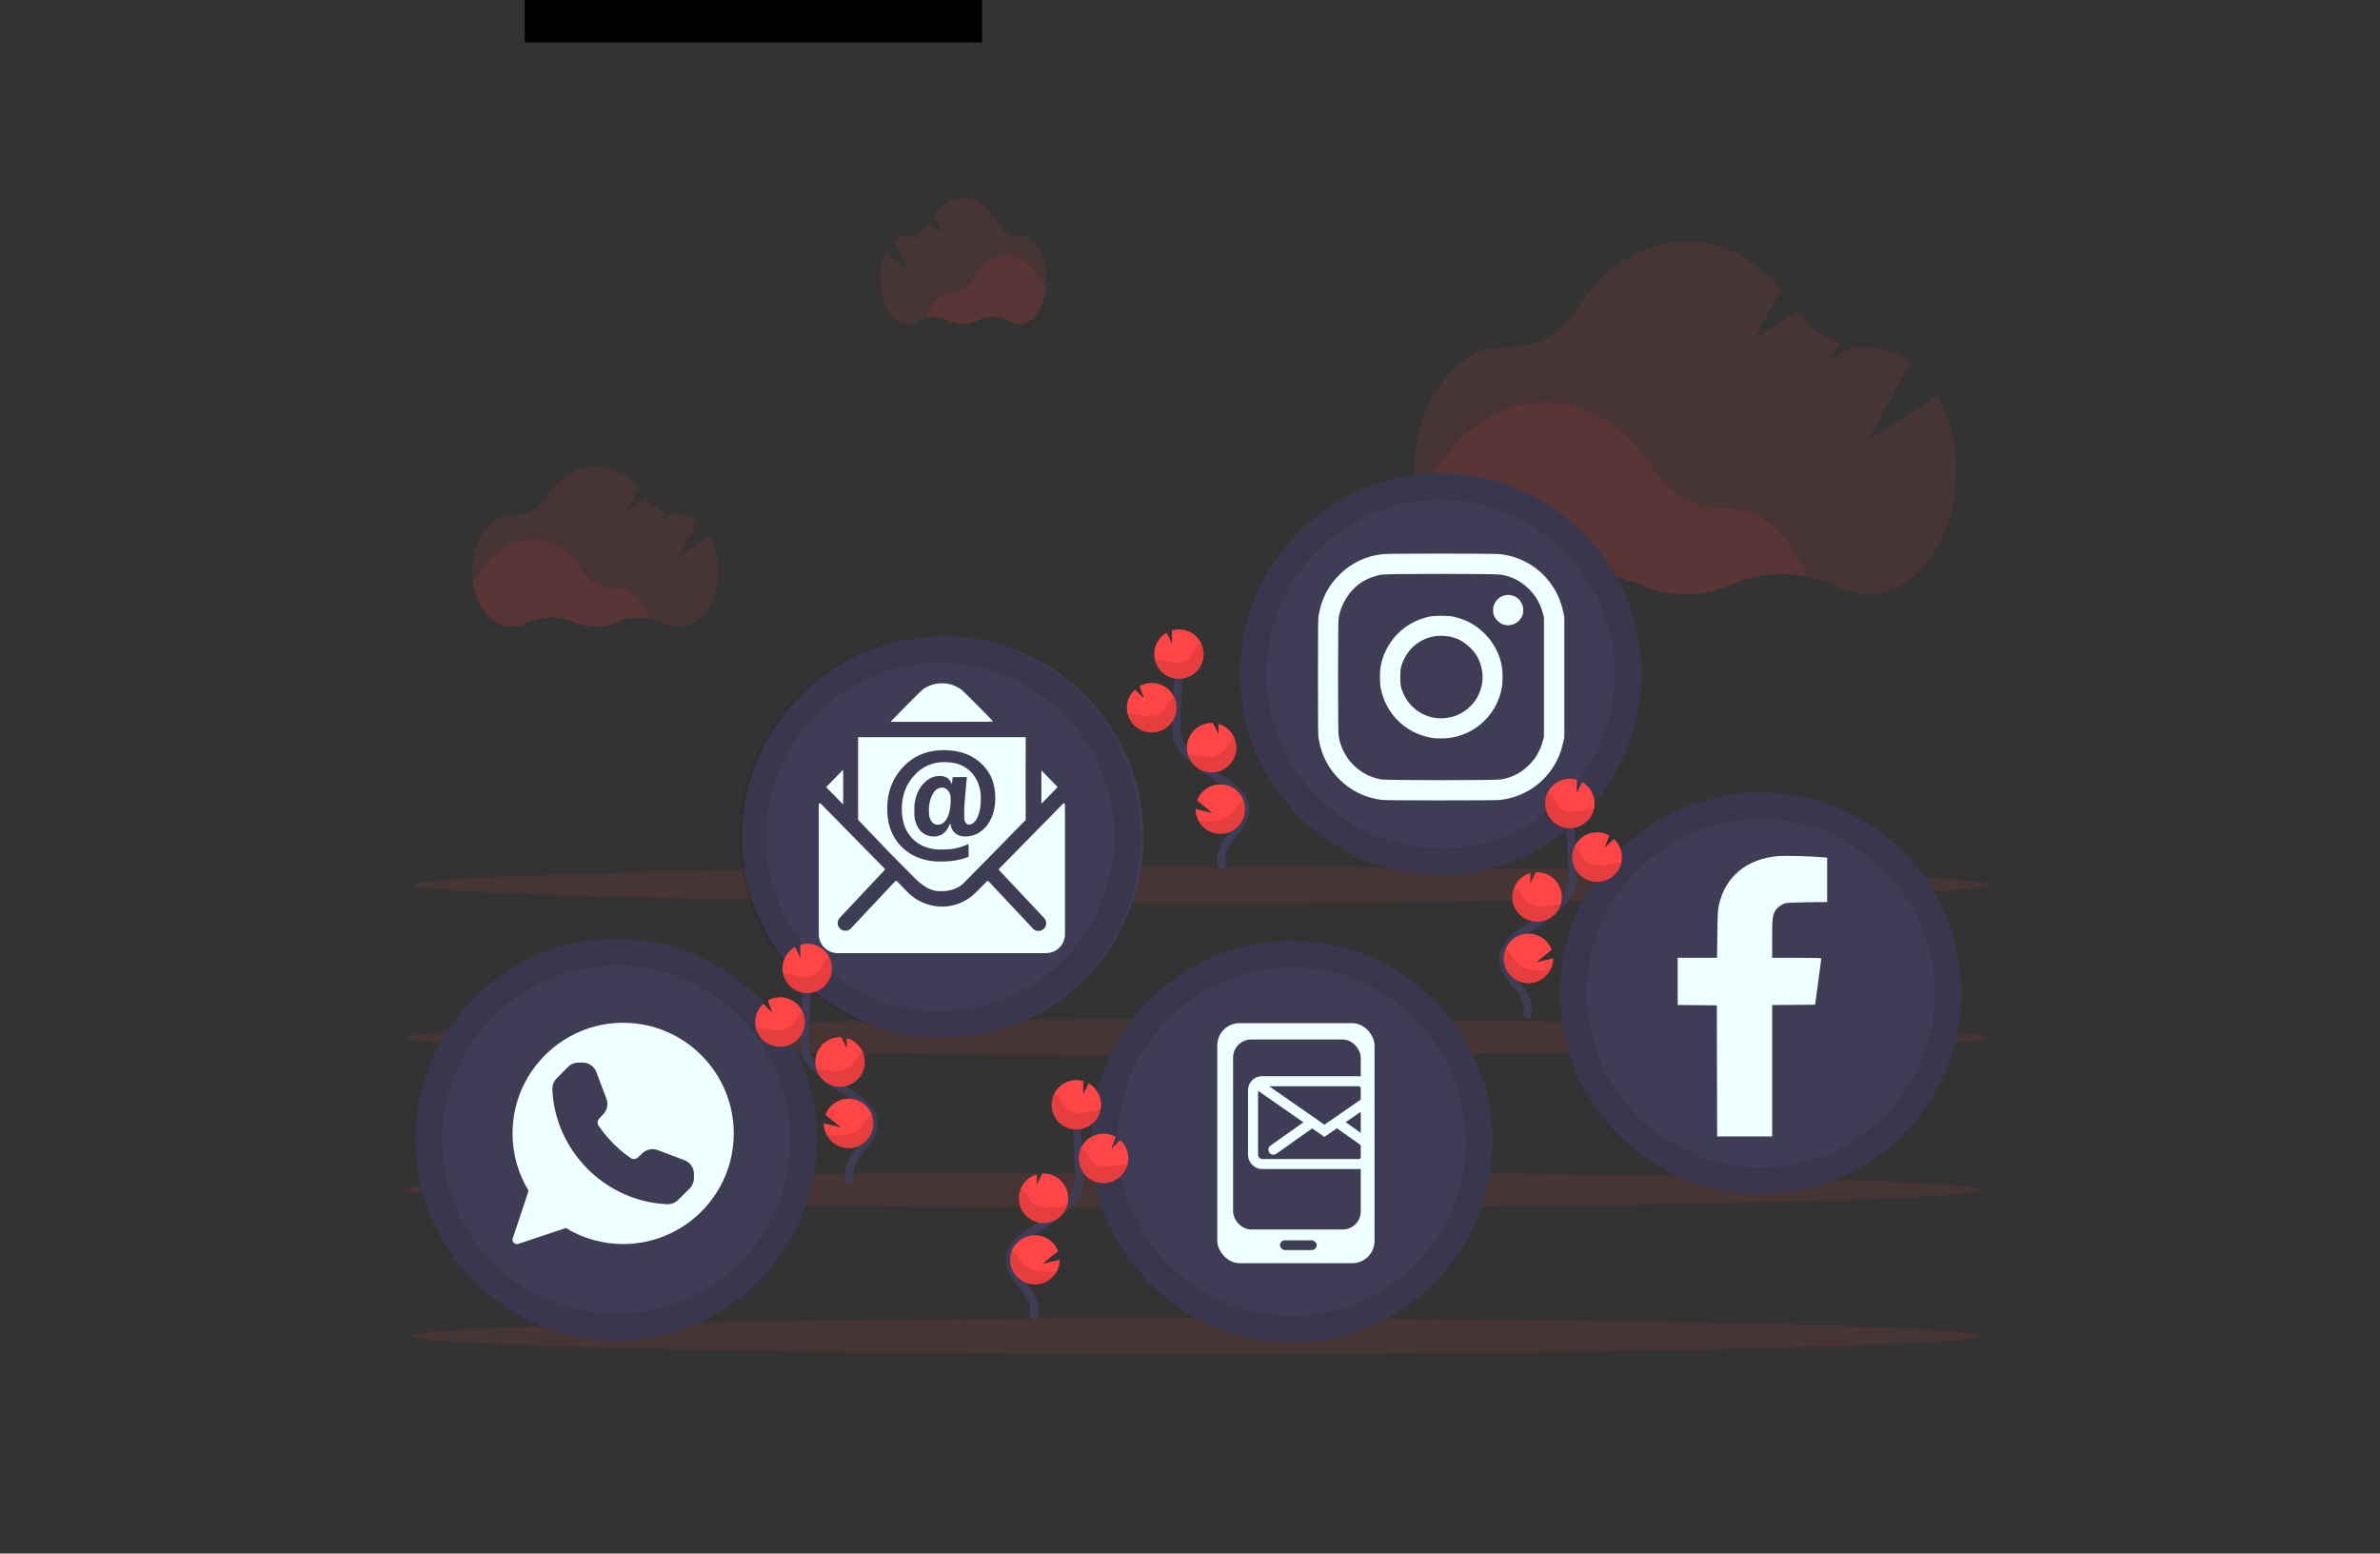 <?xml version="1.0" encoding="UTF-8" standalone="no"?>
<svg
   xmlns:dc="http://purl.org/dc/elements/1.1/"
   xmlns:cc="http://creativecommons.org/ns#"
   xmlns:rdf="http://www.w3.org/1999/02/22-rdf-syntax-ns#"
   xmlns:svg="http://www.w3.org/2000/svg"
   xmlns="http://www.w3.org/2000/svg"
   xmlns:xlink="http://www.w3.org/1999/xlink"
   xmlns:sodipodi="http://sodipodi.sourceforge.net/DTD/sodipodi-0.dtd"
   xmlns:inkscape="http://www.inkscape.org/namespaces/inkscape"
   width="932.627"
   height="608.636"
   data-name="Layer 1"
   version="1.1"
   viewBox="0 0 932.627 608.636"
   id="svg157"
   sodipodi:docname="H2r.svg"
   inkscape:version="0.92.5 (2060ec1f9f, 2020-04-08)">
  <rect x="0" y="0" width="932.627" height="608.636" fill="#333333" stroke="none"/>
  <sodipodi:namedview
     pagecolor="#ffffff"
     bordercolor="#666666"
     borderopacity="1"
     objecttolerance="10"
     gridtolerance="10"
     guidetolerance="10"
     inkscape:pageopacity="0"
     inkscape:pageshadow="2"
     inkscape:window-width="1366"
     inkscape:window-height="705"
     id="namedview159"
     showgrid="false"
     inkscape:zoom="0.52009205"
     inkscape:cx="272.76377"
     inkscape:cy="278.79275"
     inkscape:window-x="-8"
     inkscape:window-y="399"
     inkscape:window-maximized="1"
     inkscape:current-layer="g2481" />
  <defs
     id="defs15">
    <linearGradient
       id="deacd444-d5db-4c24-9492-02e57292be3c"
       x1="675.05"
       x2="675.05"
       y1="606.02"
       y2="240.27"
       gradientUnits="userSpaceOnUse">
      <stop
         stop-color="gray"
         stop-opacity=".25"
         offset="0"
         id="stop4" />
      <stop
         stop-color="gray"
         stop-opacity=".12"
         offset=".54"
         id="stop6" />
      <stop
         stop-color="gray"
         stop-opacity=".1"
         offset="1"
         id="stop8" />
    </linearGradient>
    <linearGradient
       id="a1de9c2c-a914-4f57-a703-6b671b828453"
       x1="473.94"
       x2="473.94"
       y1="635.65"
       y2="301.65"
       gradientTransform="translate(-82,-130)"
       xlink:href="#deacd444-d5db-4c24-9492-02e57292be3c" />
    <linearGradient
       id="33ead0d0-8f65-4117-bca2-44ecb419ecb0"
       x1="363.44"
       x2="363.44"
       y1="662.65"
       y2="401.65"
       gradientTransform="translate(-82,-130)"
       xlink:href="#deacd444-d5db-4c24-9492-02e57292be3c" />
    <linearGradient
       id="9a5964b5-9011-4675-8f60-8033350848c0"
       x1="849.68"
       x2="849.68"
       y1="703.66"
       y2="385.5"
       gradientTransform="translate(-82,-130)"
       xlink:href="#deacd444-d5db-4c24-9492-02e57292be3c" />
    <linearGradient
       id="linearGradient949"
       x1="675.05"
       x2="675.05"
       y1="606.02"
       y2="240.27"
       gradientTransform="translate(-82,-130)"
       gradientUnits="userSpaceOnUse"
       xlink:href="#deacd444-d5db-4c24-9492-02e57292be3c" />
    <clipPath
       id="a-4-8-9-3-1">
      <rect
         y="0"
         x="0"
         width="91"
         height="100.34"
         id="rect4" />
    </clipPath>
    <clipPath
       id="a-7">
      <rect
         y="0"
         x="0"
         width="91"
         height="100.34"
         id="rect7" />
    </clipPath>
    <clipPath
       id="a">
      <rect
         y="0"
         x="0"
         width="91"
         height="100.34"
         id="rect4-7" />
    </clipPath>
    <linearGradient
       id="linearGradient3845-5-3"
       x1="507.95"
       x2="507.95"
       y1="790.48"
       y2="154.92"
       gradientTransform="matrix(0.418,0,0,0.418,-1606.7,-511.92)"
       gradientUnits="userSpaceOnUse">
      <stop
         stop-color="gray"
         stop-opacity=".25"
         offset="0"
         id="stop4-0" />
      <stop
         stop-color="gray"
         stop-opacity=".12"
         offset=".535"
         id="stop6-8" />
      <stop
         stop-color="gray"
         stop-opacity=".1"
         offset="1"
         id="stop8-9" />
    </linearGradient>
    <clipPath
       id="clipEmfPath1-9">
      <path
         inkscape:connector-curvature="0"
         d="M 0,0 H 158.56 V 180.64 H 0 Z"
         id="path4" />
    </clipPath>
    <clipPath
       id="clipPath1062">
      <path
         inkscape:connector-curvature="0"
         d="M 0,0 H 158.56 V 180.64 H 0 Z"
         id="path1060" />
    </clipPath>
  </defs>
  <title
     id="title17">web_devices</title>
  <g
     transform="matrix(1.179,0,0,1.179,89.841,-250.181)"
     style="fill:#ffb8b8"
     id="g18" />
  <g
     transform="matrix(0,-0.777,-0.777,0,308.029,338.523)"
     id="g32">
    <g
       transform="matrix(0,-2.122,-2.122,0,2176.623,-25.934)"
       id="g289">
      <g
         transform="translate(1562.5,1350)"
         id="g287">
        <g
           id="g2481"
           transform="matrix(1.056,0,0,1.056,-65.246,25.964)">
          <g
             id="g118"
             transform="matrix(0.606,0,0,0.606,-1631.863,-575.337)" />
          <g
             id="g1066"
             transform="translate(69.03,-43.81)">
            <g
               transform="matrix(0.452,0,0,0.452,-1585.572,-438.118)"
               style="fill:#ff4545"
               id="g14">
              <ellipse
                 style="opacity:0.1;stroke-width:0.847"
                 cx="394.93"
                 cy="494.68"
                 rx="392.93"
                 ry="8.86"
                 id="ellipse6" />
              <ellipse
                 style="opacity:0.1;stroke-width:0.844"
                 cx="396.23"
                 cy="567.43"
                 rx="390.23"
                 ry="8.86"
                 id="ellipse8" />
              <ellipse
                 style="opacity:0.1;stroke-width:0.846"
                 cx="400.06"
                 cy="342.85"
                 rx="392.06"
                 ry="8.86"
                 id="ellipse10" />
              <ellipse
                 style="opacity:0.1;stroke-width:0.847"
                 cx="397.35"
                 cy="418.76"
                 rx="393.35"
                 ry="8.86"
                 id="ellipse12" />
            </g>
            <g
               style="fill:#ff4545"
               transform="matrix(1.606,0,0,1.606,-2567.855,-532.321)"
               id="g20">
              <path
                 style="opacity:0.1"
                 inkscape:connector-curvature="0"
                 d="m 808.79,111.92 a 18.3,18.3 0 0 0 -10.6,1.16 15.65,15.65 0 0 1 -12.74,0 17.88,17.88 0 0 0 -15,0.29 9.24,9.24 0 0 1 -4.31,1.08 c -6.08,0 -11.13,-6.12 -12.18,-14.19 a 11.88,11.88 0 0 0 3,-3.27 c 3.56,-5.74 9.07,-9.43 15.27,-9.43 6.2,0 11.64,3.64 15.2,9.32 a 11.68,11.68 0 0 0 10.09,5.54 h 0.16 c 4.89,-0.05 9.08,3.83 11.11,9.5 z"
                 id="path16" />
              <path
                 style="opacity:0.1"
                 inkscape:connector-curvature="0"
                 d="m 827.3,86.569 -9.82,6.22 6,-10.84 a 9.7,9.7 0 0 0 -5.94,-2.11 h -0.16 a 11.35,11.35 0 0 1 -2,-0.15 l -3.38,2.11 1.43,-2.6 a 11.79,11.79 0 0 1 -5.83,-4.42 l -6,3.78 3.76,-6.84 c -3.48,-4.18 -8.18,-6.74 -13.34,-6.74 -6.2,0 -11.71,3.68 -15.28,9.42 a 11.41,11.41 0 0 1 -10.09,5.44 h -0.33 c -6.84,0 -12.38,7.75 -12.38,17.31 0,9.56 5.54,17.32 12.38,17.32 a 9.39,9.39 0 0 0 4.31,-1.08 17.86,17.86 0 0 1 15,-0.3 15.55,15.55 0 0 0 12.74,0 17.92,17.92 0 0 1 14.86,0.29 9.3,9.3 0 0 0 4.26,1.06 c 6.84,0 12.38,-7.76 12.38,-17.32 a 21.93,21.93 0 0 0 -2.57,-10.55 z"
                 id="path18" />
            </g>
            <g
               style="fill:#ff4545"
               transform="matrix(1.042,0,0,1.042,-1936.761,-454.1)"
               id="g26">
              <path
                 style="opacity:0.1"
                 inkscape:connector-curvature="0"
                 d="m 391.26,106.51 a 12.84,12.84 0 0 0 -7.43,0.81 10.92,10.92 0 0 1 -8.91,0 12.48,12.48 0 0 0 -10.49,0.21 6.62,6.62 0 0 1 -3,0.75 c -4.25,0 -7.79,-4.28 -8.53,-9.93 a 8.32,8.32 0 0 0 2.13,-2.29 c 2.49,-4 6.35,-6.6 10.69,-6.6 4.34,0 8.15,2.55 10.64,6.52 a 8.19,8.19 0 0 0 7.07,3.88 h 0.11 c 3.36,-0.02 6.29,2.7 7.72,6.65 z"
                 id="path22" />
              <path
                 style="opacity:0.1"
                 inkscape:connector-curvature="0"
                 d="m 404.21,88.779 -6.87,4.36 4.17,-7.59 a 6.75,6.75 0 0 0 -4.15,-1.48 h -0.12 a 7.49,7.49 0 0 1 -1.42,-0.11 l -2.33,1.48 1,-1.82 a 8.3,8.3 0 0 1 -4.08,-3.09 l -4.17,2.64 2.64,-4.78 a 12.21,12.21 0 0 0 -9.34,-4.73 c -4.34,0 -8.2,2.58 -10.69,6.6 a 8,8 0 0 1 -7.07,3.81 h -0.23 c -4.79,0 -8.67,5.42 -8.67,12.12 0,6.7 3.88,12.12 8.67,12.12 a 6.5,6.5 0 0 0 3,-0.76 12.5,12.5 0 0 1 10.48,-0.2 11.1,11.1 0 0 0 4.49,1 11,11 0 0 0 4.43,-0.94 12.54,12.54 0 0 1 10.4,0.2 6.48,6.48 0 0 0 3,0.74 c 4.78,0 8.66,-5.43 8.66,-12.12 a 15.33,15.33 0 0 0 -1.8,-7.45 z"
                 id="path24" />
            </g>
            <g
               style="fill:#ff4545"
               transform="matrix(0.705,0,0,0.821,-1656.955,-562.64)"
               id="g32-1">
              <path
                 style="opacity:0.1"
                 inkscape:connector-curvature="0"
                 d="m 269.59,184.92 a 12.82,12.82 0 0 1 7.42,0.81 10.94,10.94 0 0 0 8.92,0 12.52,12.52 0 0 1 10.49,0.2 6.47,6.47 0 0 0 3,0.76 c 4.25,0 7.79,-4.29 8.52,-9.94 a 8.15,8.15 0 0 1 -2.12,-2.29 c -2.5,-4 -6.36,-6.59 -10.69,-6.59 -4.33,0 -8.15,2.54 -10.65,6.52 a 8.19,8.19 0 0 1 -7.06,3.88 h -0.11 c -3.37,0.02 -6.31,2.73 -7.72,6.65 z"
                 id="path28" />
              <path
                 style="opacity:0.1"
                 inkscape:connector-curvature="0"
                 d="m 256.63,167.22 6.88,4.36 -4.18,-7.58 a 6.79,6.79 0 0 1 4.16,-1.49 h 0.11 a 8.52,8.52 0 0 0 1.43,-0.1 l 2.33,1.47 -1,-1.81 a 8.29,8.29 0 0 0 4.07,-3.09 l 4.17,2.64 -2.6,-4.79 a 12.2,12.2 0 0 1 9.34,-4.72 c 4.33,0 8.2,2.58 10.69,6.6 a 8,8 0 0 0 7.06,3.81 h 0.24 c 4.78,0 8.66,5.43 8.66,12.12 0,6.69 -3.88,12.12 -8.66,12.12 a 6.49,6.49 0 0 1 -3,-0.75 12.48,12.48 0 0 0 -10.49,-0.21 10.86,10.86 0 0 1 -4.48,1 11,11 0 0 1 -4.44,-0.94 12.52,12.52 0 0 0 -10.39,0.2 6.48,6.48 0 0 1 -3,0.74 c -4.79,0 -8.67,-5.42 -8.67,-12.12 a 15.44,15.44 0 0 1 1.77,-7.46 z"
                 id="path30" />
            </g>
            <g
               transform="matrix(0.452,0,0,0.452,-1194.617,-463.622)"
               id="g72">
              <g
                 transform="translate(-1200.2,288.91)"
                 id="g38">
                <circle
                   style="fill:#3f3d56"
                   cx="779.73"
                   cy="238.18"
                   r="99.96"
                   id="circle34" />
                <path
                   style="opacity:0.1"
                   inkscape:connector-curvature="0"
                   transform="translate(-52,-162.63)"
                   d="m 831.73,300.86 a 100,100 0 1 0 99.95,99.95 100,100 0 0 0 -99.95,-99.95 z m 0,186.62 a 86.67,86.67 0 1 1 86.67,-86.67 86.67,86.67 0 0 1 -86.67,86.67 z"
                   id="path36" />
              </g>
              <g
                 transform="translate(-51.728,188.95)"
                 id="g70">
                <g
                   style="stroke-width:0"
                   id="g46">
                  <rect
                     x="-405.78"
                     y="279.14"
                     width="78.313"
                     height="119.5"
                     rx="11.088"
                     style="fill:#efffff;fill-opacity:1;paint-order:normal"
                     id="rect40" />
                  <rect
                     x="-397.9"
                     y="287.28"
                     width="63.565"
                     height="94.585"
                     rx="9"
                     style="fill:#3f3d56;paint-order:normal"
                     id="rect42" />
                  <rect
                     x="-374.57"
                     y="387.25"
                     width="18.307"
                     height="4.831"
                     rx="2.592"
                     style="fill:#3f3d56;paint-order:normal"
                     id="rect44" />
                </g>
                <g
                   style="stroke:#efffff;stroke-width:5;stroke-opacity:1"
                   id="g60">
                  <g
                     style="fill:none;stroke:#efffff;stroke-width:5;stroke-opacity:1"
                     transform="translate(305.58,-299.98)"
                     id="g58">
                    <rect
                       x="-693.54"
                       y="608.03"
                       width="56.781"
                       height="41.232"
                       rx="4.41"
                       style="stroke:#efffff;stroke-linejoin:round;stroke-opacity:1;paint-order:normal"
                       id="rect48" />
                    <g
                       style="stroke:#efffff;stroke-opacity:1"
                       id="g56">
                      <path
                         style="stroke:#efffff;stroke-opacity:1"
                         inkscape:connector-curvature="0"
                         d="m -692.1,609 34.073,23.71 21.342,-14.731"
                         id="path50" />
                      <path
                         style="stroke:#efffff;stroke-linecap:round;stroke-opacity:1"
                         inkscape:connector-curvature="0"
                         d="m -683.42,642.12 19.301,-13.655"
                         id="path52" />
                      <path
                         style="stroke:#efffff;stroke-opacity:1"
                         inkscape:connector-curvature="0"
                         d="m -651.78,628.39 14.932,10.567"
                         id="path54" />
                    </g>
                  </g>
                </g>
                <flowRoot
                   transform="translate(175.73,-56.947)"
                   font-size="40px"
                   letter-spacing="0px"
                   word-spacing="0px"
                   style="font-size:40px;line-height:1.25;font-family:sans-serif;letter-spacing:0px;word-spacing:0px;fill:#000000"
                   xml:space="preserve"
                   id="flowRoot68"><flowRegion
                     id="flowRegion64"><rect
                       x="-926.31"
                       y="-328.94"
                       width="227.69"
                       height="176.78"
                       id="rect62" /></flowRegion><flowPara
                     id="flowPara66" /></flowRoot>              </g>
            </g>
            <g
               transform="matrix(0.452,0,0,0.452,-1357.924,-426.898)"
               id="g96">
              <g
                 transform="translate(-782.97,-95.854)"
                 id="g78">
                <circle
                   style="fill:#3f3d56"
                   cx="550.08"
                   cy="390.01"
                   r="99.96"
                   id="circle74" />
                <path
                   style="opacity:0.1"
                   inkscape:connector-curvature="0"
                   transform="translate(-52,-162.63)"
                   d="m 600.82,452.69 a 100,100 0 1 0 99.95,99.95 100,100 0 0 0 -99.95,-99.95 z m 0,186.62 a 86.67,86.67 0 1 1 86.67,-86.67 86.67,86.67 0 0 1 -86.67,86.67 z"
                   id="path76" />
              </g>
              <g
                 transform="matrix(1.06,0,0,1.06,-816.4,-103.77)"
                 id="g82">
                <path
                   style="fill:#efffff;fill-opacity:1"
                   inkscape:connector-curvature="0"
                   transform="translate(-52,-162.63)"
                   d="M 658.93,522.44 629,552.89 a 0.54,0.54 0 0 0 0,0.78 L 650,576 a 3.62,3.62 0 0 1 -2.55,6.17 3.64,3.64 0 0 1 -2.56,-1.06 L 624,558.86 a 0.57,0.57 0 0 0 -0.8,0 l -5.09,5.14 a 22.37,22.37 0 0 1 -16,6.73 22.86,22.86 0 0 1 -16.28,-6.92 l -4.89,-5 a 0.57,0.57 0 0 0 -0.8,0 l -20.84,22.2 a 3.61,3.61 0 0 1 -5.11,0 3.6,3.6 0 0 1 0,-5.11 l 20.92,-22.28 a 0.6,0.6 0 0 0 0,-0.78 l -29.93,-30.45 a 0.55,0.55 0 0 0 -0.94,0.39 v 60.93 a 8.92,8.92 0 0 0 8.89,8.89 H 651 a 8.92,8.92 0 0 0 8.89,-8.89 v -60.88 a 0.55,0.55 0 0 0 -0.96,-0.39 z"
                   id="path80" />
              </g>
              <g
                 style="fill:#efffff;fill-opacity:1"
                 id="g90">
                <path
                   inkscape:connector-curvature="0"
                   d="m -239.42,320.1 c -1.389,-0.487 -3.936,-2.433 -4.798,-3.028 -0.861,-0.595 -6.896,-6.727 -14.874,-14.795 l -15.96,-16.673 v -41.107 h 83.451 l -0.02,23.408 0.027,17.762 -17.547,17.897 c -7.805,7.784 -9.9,10.133 -13.576,13.776 -3.281,3.251 -8.567,3.816 -10.385,3.788 -3.176,0.091 -4.204,-0.286 -6.318,-1.028 z"
                   style="fill:#efffff;fill-opacity:1;paint-order:normal"
                   id="path84" />
                <path
                   inkscape:connector-curvature="0"
                   d="m -183.78,269.32 -0.013,-8.305 4.044,4.108 c 2.224,2.26 4.056,4.139 4.07,4.177 0.014,0.038 -1.803,1.926 -4.038,4.196 l -4.064,4.128 z"
                   style="fill:#efffff;fill-opacity:1;paint-order:normal"
                   id="path86" />
                <path
                   inkscape:connector-curvature="0"
                   d="m -286.74,273.67 -4.256,-4.327 4.256,-4.328 4.256,-4.328 0.014,4.328 c 0.013,2.381 0.013,6.275 0,8.655 l -0.014,4.326 z"
                   style="fill:#efffff;fill-opacity:1;paint-order:normal"
                   id="path88" />
              </g>
              <path
                 inkscape:connector-curvature="0"
                 d="m -236.74,306.32 c -3.595,-0.291 -7.183,-1.211 -9.967,-2.555 -6.993,-3.377 -11.715,-9.493 -13.223,-17.127 -0.777,-3.931 -0.8,-9.111 -0.056,-12.958 1.105,-5.724 3.681,-10.636 7.77,-14.812 4.287,-4.38 9.504,-6.93 15.733,-7.693 4.564,-0.559 9.386,-0.173 13.5,1.08 6.538,1.992 12.004,6.801 14.46,12.723 2.438,5.879 2.377,14.122 -0.145,19.707 -0.727,1.608 -1.293,2.551 -2.295,3.818 -2.189,2.768 -5.095,4.609 -8.179,5.18 -3.487,0.645 -6.131,0.057 -7.961,-1.77 -1.078,-1.077 -1.698,-2.349 -1.869,-3.837 -0.041,-0.355 -0.123,-0.624 -0.19,-0.624 -0.065,0 -0.315,0.456 -0.556,1.013 -0.585,1.354 -1.154,2.257 -1.964,3.119 -1.673,1.779 -4.108,2.599 -6.793,2.288 -3.686,-0.427 -6.477,-2.828 -7.777,-6.689 -0.584,-1.734 -0.767,-2.894 -0.832,-5.276 -0.111,-4.099 0.423,-7.092 1.808,-10.129 1.765,-3.872 4.782,-6.705 8.162,-7.667 1.095,-0.311 3.455,-0.392 4.512,-0.154 1.777,0.4 3.066,1.409 3.75,2.936 0.201,0.449 0.404,0.817 0.45,0.817 0.047,0 0.11,-0.207 0.142,-0.461 0.083,-0.673 0.262,-2.54 0.262,-2.735 0,-0.147 0.423,-0.167 3.557,-0.167 h 3.557 l -0.379,3.986 c -0.758,7.975 -0.945,10.703 -0.952,13.912 -0.012,2.822 0.011,3.026 0.229,3.778 0.273,0.921 0.84,1.666 1.423,1.871 0.538,0.188 1.542,0.067 2.24,-0.271 2.036,-0.985 3.657,-4.39 4.162,-8.74 0.353,-3.043 0.306,-5.614 -0.149,-8.114 -0.906,-4.982 -3.909,-9.358 -7.976,-11.622 -2.594,-1.444 -5.266,-2.125 -8.829,-2.252 -5.298,-0.188 -9.834,1.268 -13.698,4.399 -0.885,0.717 -2.615,2.517 -3.509,3.649 -3.585,4.543 -5.287,10.389 -4.919,16.896 0.31,5.495 1.945,9.649 5.11,12.988 2.345,2.474 5.556,4.238 9.146,5.027 2.19,0.481 3.014,0.557 5.98,0.552 5.018,-0.009 8.094,-0.661 12.855,-2.726 0.101,-0.044 0.128,0.62 0.128,3.106 v 3.161 l -0.449,0.204 c -1.966,0.894 -5.319,1.685 -8.544,2.016 -1.979,0.203 -6.093,0.285 -7.721,0.153 z m 2.95,-18.538 c 2.139,-0.781 3.713,-3.341 4.454,-7.244 0.417,-2.196 0.543,-5.506 0.263,-6.918 -0.66,-3.338 -3.495,-4.947 -6.269,-3.557 -1.935,0.969 -3.632,4.079 -4.279,7.842 -0.269,1.564 -0.242,4.964 0.047,6.09 0.547,2.124 1.71,3.549 3.231,3.96 0.657,0.177 1.806,0.099 2.553,-0.173 z"
                 style="fill:#3f3d56;paint-order:normal"
                 id="path92" />
              <path
                 inkscape:connector-curvature="0"
                 d="m -258.2,236.09 c 0.369,-0.413 3.819,-3.94 7.666,-7.838 4.433,-4.491 7.408,-7.364 8.123,-7.844 1.571,-1.056 3.443,-1.886 5.272,-2.338 2.194,-0.543 5.523,-0.54 7.743,0.007 1.927,0.475 4.368,1.644 5.922,2.838 1.014,0.779 14.93,14.765 15.522,15.601 0.224,0.316 -0.528,0.326 -25.344,0.326 h -25.575 z"
                 style="fill:#efffff;fill-opacity:1;paint-order:normal"
                 id="path94" />
            </g>
            <g
               transform="matrix(0.452,0,0,0.452,-1375.462,-250.24)"
               id="g108">
              <g
                 transform="translate(-1136.4,-184.16)"
                 id="g102">
                <circle
                   style="fill:#3f3d56"
                   cx="779.73"
                   cy="238.18"
                   r="99.96"
                   id="circle98" />
                <path
                   style="opacity:0.1"
                   inkscape:connector-curvature="0"
                   transform="translate(-52,-162.63)"
                   d="m 831.73,300.86 a 100,100 0 1 0 99.95,99.95 100,100 0 0 0 -99.95,-99.95 z m 0,186.62 a 86.67,86.67 0 1 1 86.67,-86.67 86.67,86.67 0 0 1 -86.67,86.67 z"
                   id="path100" />
              </g>
              <g
                 transform="matrix(2.203,0,0,2.203,-419.33,-15.201)"
                 id="g106">
                <path
                   style="fill:#efffff;fill-opacity:1"
                   inkscape:connector-curvature="0"
                   d="m 30.001,5 c -13.79,0 -25,11.22 -25,25 0,4.59 1.25,9.06 3.63,12.96 l -3.58,10.73 c -0.12,0.36 -0.03,0.75 0.24,1.02 0.19,0.19 0.45,0.29 0.71,0.29 0.11,0 0.21,-0.01 0.32,-0.05 l 10.72,-3.57 c 3.91,2.37 8.38,3.62 12.96,3.62 13.79,0 25,-11.21 25,-25 0,-13.78 -11.21,-25 -25,-25 z m 16,35.12 c 0,0.87 -0.36,1.73 -0.98,2.35 l -2.6,2.57 c -0.62,0.62 -1.46,0.96 -2.32,0.96 h -0.13 c -13.97,-0.6 -25.37,-12 -25.97,-25.96 -0.04,-0.91 0.31,-1.81 0.96,-2.46 l 2.57,-2.6 c 0.62,-0.62 1.48,-0.98 2.36,-0.98 H 20.851 c 1.37,0 2.62,0.86 3.1,2.15 l 2.28,6.05 c 0.44,1.18 0.17,2.53 -0.7,3.45 l -0.94,0.99 c -0.43,0.45 -0.48,1.14 -0.13,1.65 1.16,1.68 3.64,4.85 7.26,7.29 0.5,0.33 1.18,0.27 1.62,-0.15 l 1.02,-0.96 c 0.91,-0.87 2.26,-1.14 3.44,-0.7 l 6.05,2.28 c 1.29,0.49 2.15,1.73 2.15,3.1 z"
                   id="path104" />
              </g>
            </g>
            <g
               transform="matrix(0.452,0,0,0.452,-1631.559,-366.427)"
               id="g114">
              <circle
                 style="fill:#3f3d56"
                 cx="779.73"
                 cy="238.18"
                 r="99.96"
                 id="circle110" />
              <path
                 style="opacity:0.1"
                 inkscape:connector-curvature="0"
                 transform="translate(-52,-162.63)"
                 d="m 831.73,300.86 a 100,100 0 1 0 99.95,99.95 100,100 0 0 0 -99.95,-99.95 z m 0,186.62 a 86.67,86.67 0 1 1 86.67,-86.67 86.67,86.67 0 0 1 -86.67,86.67 z"
                 id="path112" />
            </g>
            <path
               inkscape:connector-curvature="0"
               d="m 565.872,551.204 -0.061,-24.333 -14.539,-0.127 v -17.536 h 14.61 l 0.115,-8.711 c 0.099,-7.545 0.179,-9.002 0.595,-10.878 2.327,-10.496 10.183,-17.056 21.73,-18.145 2.517,-0.237 11.567,-0.02 16.601,0.399 l 1.862,0.155 v 16.481 l -7.39,0.092 c -4.828,0.06 -7.691,0.191 -8.258,0.378 -1.283,0.423 -2.788,1.511 -3.463,2.504 -1.15,1.692 -1.316,3.043 -1.316,10.685 v 7.039 h 9.132 c 7.151,0 9.13,0.065 9.122,0.3 -0.005,0.165 -0.525,4.085 -1.153,8.711 l -1.143,8.412 -15.958,0.127 v 48.779 h -20.425 z"
               style="fill:#efffff;fill-opacity:1;stroke-width:0.746;paint-order:normal"
               id="path116"
               transform="matrix(0.606,0,0,0.606,-1631.863,-575.337)" />
            <g
               transform="matrix(0.452,0,0,0.452,-1123.375,-698.834)"
               id="g134">
              <g
                 transform="translate(-1283.7,576.52)"
                 id="g124">
                <circle
                   style="fill:#3f3d56"
                   cx="779.73"
                   cy="238.18"
                   r="99.96"
                   id="circle120" />
                <path
                   style="opacity:0.1"
                   inkscape:connector-curvature="0"
                   transform="translate(-52,-162.63)"
                   d="m 831.73,300.86 a 100,100 0 1 0 99.95,99.95 100,100 0 0 0 -99.95,-99.95 z m 0,186.62 a 86.67,86.67 0 1 1 86.67,-86.67 86.67,86.67 0 0 1 -86.67,86.67 z"
                   id="path122" />
              </g>
              <g
                 style="fill:#ff4545"
                 transform="matrix(1.841,0,0,1.841,133.08,-602.73)"
                 id="g132">
                <path
                   inkscape:connector-curvature="0"
                   d="m -347.8,787.26 c -1.014,-0.131 -2.481,-0.481 -3.438,-0.818 -5.71,-2.015 -9.774,-6.719 -10.959,-12.687 -0.298,-1.503 -0.298,-4.568 0.002,-6.076 0.744,-3.751 2.608,-6.99 5.465,-9.499 2.094,-1.84 4.768,-3.165 7.646,-3.791 1.465,-0.318 4.99,-0.32 6.471,-0.003 3.368,0.721 6.118,2.203 8.505,4.584 2.472,2.465 4.09,5.553 4.677,8.924 0.251,1.441 0.25,4.184 -0.002,5.64 -1.386,8.009 -8.419,13.891 -16.492,13.793 -0.825,-0.01 -1.669,-0.04 -1.875,-0.067 z m 4.52,-5.677 c 2.082,-0.455 4.021,-1.583 5.63,-3.277 1.615,-1.7 2.625,-3.9 2.93,-6.379 0.27,-2.2 -0.268,-4.769 -1.429,-6.821 -1.04,-1.837 -3.334,-3.862 -5.311,-4.688 -2.462,-1.028 -5.463,-1.131 -7.986,-0.273 -3.55,1.208 -6.204,4.074 -7.244,7.827 -0.319,1.152 -0.319,4.348 0,5.5 1.074,3.874 3.825,6.756 7.567,7.929 1.837,0.576 3.77,0.636 5.843,0.183 z"
                   style="fill:#efffff;fill-opacity:1;paint-order:normal"
                   id="path126" />
                <path
                   inkscape:connector-curvature="0"
                   d="m -329.2,756.46 c -0.879,-0.338 -1.82,-1.211 -2.25,-2.087 -0.295,-0.601 -0.35,-0.87 -0.35,-1.716 0,-0.882 0.05,-1.104 0.412,-1.841 1.209,-2.455 4.353,-3.055 6.434,-1.227 0.253,0.222 0.644,0.778 0.869,1.235 0.359,0.729 0.409,0.953 0.409,1.833 0,0.842 -0.055,1.115 -0.345,1.706 -0.947,1.929 -3.221,2.849 -5.179,2.097 z"
                   style="fill:#efffff;fill-opacity:1;paint-order:normal"
                   id="path128" />
                <path
                   inkscape:connector-curvature="0"
                   d="m -361.74,803.96 c -2.386,-0.273 -4.643,-0.943 -6.713,-1.993 -1.837,-0.932 -3.178,-1.896 -4.761,-3.424 -3.093,-2.986 -4.901,-6.419 -5.731,-10.88 -0.219,-1.176 -0.232,-2.176 -0.232,-16.938 0,-14.762 0.014,-15.761 0.232,-16.938 0.836,-4.494 2.641,-7.903 5.806,-10.96 3.192,-3.083 7.002,-4.847 11.55,-5.345 1.669,-0.183 29.911,-0.182 31.572,6.4e-4 5.924,0.652 11.064,3.769 14.308,8.679 1.365,2.065 2.286,4.295 2.868,6.938 l 0.289,1.312 v 32.625 l -0.289,1.312 c -0.581,2.643 -1.503,4.872 -2.868,6.938 -3.257,4.93 -8.472,8.076 -14.388,8.68 -1.571,0.161 -30.234,0.154 -31.643,-0.007 z m 32.077,-5.551 c 2.92,-0.502 5.283,-1.698 7.418,-3.756 1.858,-1.791 3.131,-3.942 3.845,-6.498 l 0.347,-1.243 v -32.375 L -318.4,753.294 c -0.714,-2.556 -1.987,-4.707 -3.845,-6.498 -2.133,-2.056 -4.588,-3.299 -7.433,-3.762 -1.678,-0.274 -30.765,-0.274 -32.333,-6.8e-4 -1.968,0.343 -4.069,1.178 -5.579,2.217 -3.267,2.248 -5.53,5.961 -6.021,9.878 -0.176,1.4 -0.176,29.792 0,31.192 0.38,3.03 1.787,5.926 3.934,8.094 2.077,2.098 4.665,3.47 7.519,3.986 1.522,0.275 30.9,0.283 32.495,0.009 z"
                   style="fill:#efffff;fill-opacity:1;paint-order:normal"
                   id="path130" />
              </g>
            </g>
            <g
               transform="matrix(0.452,0,0,0.452,-1709.972,-441.334)"
               id="g156">
              <path
                 style="fill:none;stroke:#3f3d56;stroke-width:4;stroke-miterlimit:10"
                 inkscape:connector-curvature="0"
                 d="m 836.39,415.92 c 2.61,-4.83 -0.35,-10.76 -3.76,-15.07 -3.41,-4.31 -7.55,-8.79 -7.46,-14.29 0.12,-7.89 8.5,-12.55 15.2,-16.74 a 73.9,73.9 0 0 0 13.64,-11 19.93,19.93 0 0 0 4.2,-5.61 c 1.38,-3.09 1.34,-6.6 1.26,-10 q -0.44,-16.9 -1.67,-33.76"
                 stroke-miterlimit="10"
                 id="path136" />
              <g
                 style="fill:#ff4545"
                 id="g146">
                <path
                   inkscape:connector-curvature="0"
                   d="m 870.52,308.85 a 12.29,12.29 0 0 0 -6.14,-10.08 l -2.76,5.45 0.08,-6.6 a 12.08,12.08 0 0 0 -4.05,-0.49 12.31,12.31 0 1 0 12.87,11.72 z"
                   id="path138" />
                <path
                   inkscape:connector-curvature="0"
                   d="m 848.57,392.18 a 12.31,12.31 0 1 1 0.59,-9.92 l -7.69,6.26 8.46,-2 a 12.24,12.24 0 0 1 -1.36,5.66 z"
                   id="path140" />
                <path
                   inkscape:connector-curvature="0"
                   d="m 842.49,368.27 a 12.31,12.31 0 0 1 -3.91,-24.15 l -0.06,5.07 2.79,-5.51 a 12.32,12.32 0 0 1 12.87,11.73 12.3,12.3 0 0 1 -11.72,12.87 z"
                   id="path142" />
                <path
                   inkscape:connector-curvature="0"
                   d="m 872.37,348.39 a 12.31,12.31 0 1 1 5.45,-23 l -2.18,6 4.48,-4.3 a 12.24,12.24 0 0 1 4,8.5 11.88,11.88 0 0 1 -0.31,3.39 12.31,12.31 0 0 1 -11.44,9.41 z"
                   id="path144" />
              </g>
              <path
                 style="opacity:0.1"
                 inkscape:connector-curvature="0"
                 d="m 868.87,312.13 c -2.84,0.32 -5.61,1.2 -8.46,1.38 -2.85,0.18 -6,-0.51 -7.79,-2.73 a 38.2,38.2 0 0 1 -2.27,-4 8.85,8.85 0 0 0 -3.1,-2.92 12.31,12.31 0 1 0 23,8.17 c -0.46,0.02 -0.92,0.05 -1.38,0.1 z"
                 id="path148" />
              <path
                 style="opacity:0.1"
                 inkscape:connector-curvature="0"
                 d="m 872.37,348.39 a 12.32,12.32 0 0 1 -11.71,-17.56 9.11,9.11 0 0 1 2.48,2.47 39.47,39.47 0 0 0 2.44,4.07 c 1.91,2.26 5.19,3 8.16,2.86 2.97,-0.14 5.84,-1 8.8,-1.25 0.41,0 0.83,-0.07 1.24,-0.08 a 12.31,12.31 0 0 1 -11.41,9.49 z"
                 id="path150" />
              <path
                 style="opacity:0.1"
                 inkscape:connector-curvature="0"
                 d="m 842.49,368.27 a 12.3,12.3 0 0 1 -11.81,-17.35 10.15,10.15 0 0 1 2.6,2.5 c 1,1.35 1.55,2.91 2.67,4.15 2.08,2.32 5.57,3.13 8.72,3.06 3.15,-0.07 6,-0.82 9,-1.05 a 12.31,12.31 0 0 1 -11.18,8.69 z"
                 id="path152" />
              <path
                 style="opacity:0.1"
                 inkscape:connector-curvature="0"
                 d="m 848.57,392.18 a 12.32,12.32 0 0 1 -22.45,-10 12.06,12.06 0 0 1 2.7,2.41 c 1.18,1.43 1.95,3 3.3,4.38 2.52,2.47 6.58,3.48 10.2,3.58 a 53.94,53.94 0 0 0 6.25,-0.37 z"
                 id="path154" />
            </g>
            <g
               transform="matrix(0.452,0,0,0.452,-1691.977,-368.752)"
               id="g178">
              <path
                 style="fill:none;stroke:#3f3d56;stroke-width:4;stroke-miterlimit:10"
                 inkscape:connector-curvature="0"
                 d="m 460.52,337.44 c -2.61,-4.83 0.35,-10.75 3.76,-15.06 3.41,-4.31 7.55,-8.8 7.46,-14.29 -0.12,-7.9 -8.5,-12.56 -15.2,-16.74 a 74,74 0 0 1 -13.64,-11 19.78,19.78 0 0 1 -4.2,-5.61 c -1.38,-3.09 -1.34,-6.6 -1.26,-10 q 0.45,-16.89 1.67,-33.76"
                 stroke-miterlimit="10"
                 id="path158" />
              <g
                 style="fill:#ff4545"
                 id="g168">
                <path
                   inkscape:connector-curvature="0"
                   d="m 426.39,230.41 a 12.3,12.3 0 0 1 6.14,-10.09 l 2.76,5.45 -0.08,-6.6 a 12.62,12.62 0 0 1 4.05,-0.49 12.31,12.31 0 1 1 -12.87,11.73 z"
                   id="path160" />
                <path
                   inkscape:connector-curvature="0"
                   d="m 448.34,313.73 a 12.31,12.31 0 1 0 -0.59,-9.91 l 7.69,6.26 -8.46,-2 a 12.24,12.24 0 0 0 1.36,5.65 z"
                   id="path162" />
                <path
                   inkscape:connector-curvature="0"
                   d="m 454.42,289.83 a 12.31,12.31 0 0 0 3.91,-24.15 l 0.06,5.07 -2.79,-5.52 a 12.31,12.31 0 0 0 -12.9,11.69 12.16,12.16 0 0 0 0.53,4.2 12.3,12.3 0 0 0 11.19,8.71 z"
                   id="path164" />
                <path
                   inkscape:connector-curvature="0"
                   d="m 424.54,269.92 a 12.31,12.31 0 1 0 -5.45,-23 l 2.18,6 -4.48,-4.29 a 12.21,12.21 0 0 0 -4,8.5 11.91,11.91 0 0 0 0.31,3.39 12.3,12.3 0 0 0 11.44,9.4 z"
                   id="path166" />
              </g>
              <path
                 style="opacity:0.1"
                 inkscape:connector-curvature="0"
                 d="m 428.05,233.69 c 2.84,0.31 5.6,1.19 8.45,1.37 2.85,0.18 6,-0.51 7.79,-2.72 a 39.4,39.4 0 0 0 2.27,-4 8.79,8.79 0 0 1 3.11,-2.92 12.31,12.31 0 1 1 -23,8.17 c 0.45,0.01 0.91,0.05 1.38,0.1 z"
                 id="path170" />
              <path
                 style="opacity:0.1"
                 inkscape:connector-curvature="0"
                 d="m 424.54,269.92 a 12.32,12.32 0 0 0 11.71,-17.56 9.15,9.15 0 0 0 -2.48,2.48 41.72,41.72 0 0 1 -2.44,4.07 c -1.91,2.25 -5.19,3 -8.16,2.85 -2.97,-0.15 -5.84,-1 -8.8,-1.25 -0.41,0 -0.83,-0.06 -1.24,-0.07 a 12.3,12.3 0 0 0 11.41,9.48 z"
                 id="path172" />
              <path
                 style="opacity:0.1"
                 inkscape:connector-curvature="0"
                 d="m 454.42,289.83 a 12.3,12.3 0 0 0 11.81,-17.33 9.83,9.83 0 0 0 -2.6,2.5 41.23,41.23 0 0 1 -2.67,4.15 c -2.08,2.31 -5.57,3.13 -8.72,3 -3.15,-0.13 -6,-0.81 -9,-1 a 12.3,12.3 0 0 0 11.18,8.68 z"
                 id="path174" />
              <path
                 style="opacity:0.1"
                 inkscape:connector-curvature="0"
                 d="m 448.34,313.73 a 12.31,12.31 0 0 0 22.45,-10 11.82,11.82 0 0 0 -2.7,2.41 c -1.17,1.42 -2,3 -3.3,4.37 -2.52,2.47 -6.58,3.49 -10.2,3.58 a 53.94,53.94 0 0 1 -6.25,-0.36 z"
                 id="path176" />
            </g>
            <g
               transform="matrix(0.452,0,0,0.452,-1608.326,-439.473)"
               id="g200">
              <path
                 style="fill:none;stroke:#3f3d56;stroke-width:4;stroke-miterlimit:10"
                 inkscape:connector-curvature="0"
                 d="m 460.52,337.44 c -2.61,-4.83 0.35,-10.75 3.76,-15.06 3.41,-4.31 7.55,-8.8 7.46,-14.29 -0.12,-7.9 -8.5,-12.56 -15.2,-16.74 a 74,74 0 0 1 -13.64,-11 19.78,19.78 0 0 1 -4.2,-5.61 c -1.38,-3.09 -1.34,-6.6 -1.26,-10 q 0.45,-16.89 1.67,-33.76"
                 stroke-miterlimit="10"
                 id="path180" />
              <g
                 style="fill:#ff4545"
                 id="g190">
                <path
                   inkscape:connector-curvature="0"
                   d="m 426.39,230.41 a 12.3,12.3 0 0 1 6.14,-10.09 l 2.76,5.45 -0.08,-6.6 a 12.62,12.62 0 0 1 4.05,-0.49 12.31,12.31 0 1 1 -12.87,11.73 z"
                   id="path182" />
                <path
                   inkscape:connector-curvature="0"
                   d="m 448.34,313.73 a 12.31,12.31 0 1 0 -0.59,-9.91 l 7.69,6.26 -8.46,-2 a 12.24,12.24 0 0 0 1.36,5.65 z"
                   id="path184" />
                <path
                   inkscape:connector-curvature="0"
                   d="m 454.42,289.83 a 12.31,12.31 0 0 0 3.91,-24.15 l 0.06,5.07 -2.79,-5.52 a 12.31,12.31 0 0 0 -12.9,11.69 12.16,12.16 0 0 0 0.53,4.2 12.3,12.3 0 0 0 11.19,8.71 z"
                   id="path186" />
                <path
                   inkscape:connector-curvature="0"
                   d="m 424.54,269.92 a 12.31,12.31 0 1 0 -5.45,-23 l 2.18,6 -4.48,-4.29 a 12.21,12.21 0 0 0 -4,8.5 11.91,11.91 0 0 0 0.31,3.39 12.3,12.3 0 0 0 11.44,9.4 z"
                   id="path188" />
              </g>
              <path
                 style="opacity:0.1"
                 inkscape:connector-curvature="0"
                 d="m 428.05,233.69 c 2.84,0.31 5.6,1.19 8.45,1.37 2.85,0.18 6,-0.51 7.79,-2.72 a 39.4,39.4 0 0 0 2.27,-4 8.79,8.79 0 0 1 3.11,-2.92 12.31,12.31 0 1 1 -23,8.17 c 0.45,0.01 0.91,0.05 1.38,0.1 z"
                 id="path192" />
              <path
                 style="opacity:0.1"
                 inkscape:connector-curvature="0"
                 d="m 424.54,269.92 a 12.32,12.32 0 0 0 11.71,-17.56 9.15,9.15 0 0 0 -2.48,2.48 41.72,41.72 0 0 1 -2.44,4.07 c -1.91,2.25 -5.19,3 -8.16,2.85 -2.97,-0.15 -5.84,-1 -8.8,-1.25 -0.41,0 -0.83,-0.06 -1.24,-0.07 a 12.3,12.3 0 0 0 11.41,9.48 z"
                 id="path194" />
              <path
                 style="opacity:0.1"
                 inkscape:connector-curvature="0"
                 d="m 454.42,289.83 a 12.3,12.3 0 0 0 11.81,-17.33 9.83,9.83 0 0 0 -2.6,2.5 41.23,41.23 0 0 1 -2.67,4.15 c -2.08,2.31 -5.57,3.13 -8.72,3 -3.15,-0.13 -6,-0.81 -9,-1 a 12.3,12.3 0 0 0 11.18,8.68 z"
                 id="path196" />
              <path
                 style="opacity:0.1"
                 inkscape:connector-curvature="0"
                 d="m 448.34,313.73 a 12.31,12.31 0 0 0 22.45,-10 11.82,11.82 0 0 0 -2.7,2.41 c -1.17,1.42 -2,3 -3.3,4.37 -2.52,2.47 -6.58,3.49 -10.2,3.58 a 53.94,53.94 0 0 1 -6.25,-0.36 z"
                 id="path198" />
            </g>
            <g
               transform="matrix(0.452,0,0,0.452,-1467.549,-375.305)"
               id="g222">
              <path
                 style="fill:none;stroke:#3f3d56;stroke-width:4;stroke-miterlimit:10"
                 inkscape:connector-curvature="0"
                 d="m 54.31,419.81 c 2.61,-4.84 -0.35,-10.76 -3.75,-15.07 -3.4,-4.31 -7.56,-8.82 -7.47,-14.29 0.13,-7.89 8.51,-12.56 15.2,-16.74 a 74.3,74.3 0 0 0 13.65,-11 20.13,20.13 0 0 0 4.19,-5.62 c 1.39,-3.08 1.35,-6.6 1.26,-10 Q 76.95,330.2 75.72,313.33"
                 stroke-miterlimit="10"
                 id="path202" />
              <g
                 style="fill:#ff4545"
                 id="g212">
                <path
                   inkscape:connector-curvature="0"
                   d="M 88.45,312.77 A 12.31,12.31 0 0 0 82.3,302.68 l -2.76,5.45 0.09,-6.6 a 12.31,12.31 0 1 0 8.82,11.24 z"
                   id="path204" />
                <path
                   inkscape:connector-curvature="0"
                   d="m 66.49,396.09 a 12.31,12.31 0 0 1 -23.24,-5 12,12 0 0 1 0.8,-5 12.32,12.32 0 0 1 23,0.13 l -7.69,6.26 8.46,-2 a 12.24,12.24 0 0 1 -1.33,5.61 z"
                   id="path206" />
                <path
                   inkscape:connector-curvature="0"
                   d="m 60.41,372.19 a 12.31,12.31 0 0 1 -3.9,-24.15 l -0.07,5.07 2.79,-5.52 a 12.313,12.313 0 1 1 1.15,24.6 z"
                   id="path208" />
                <path
                   inkscape:connector-curvature="0"
                   d="m 90.3,352.3 a 12.31,12.31 0 1 1 5.44,-23 l -2.17,6 4.43,-4.38 a 12.31,12.31 0 0 1 -7.74,21.37 z"
                   id="path210" />
              </g>
              <path
                 style="opacity:0.1"
                 inkscape:connector-curvature="0"
                 d="m 86.79,316.05 c -2.84,0.31 -5.6,1.19 -8.46,1.37 -2.86,0.18 -6,-0.51 -7.78,-2.72 a 39.48,39.48 0 0 1 -2.28,-4 8.76,8.76 0 0 0 -3.1,-2.92 12.31,12.31 0 1 0 23,8.18 c -0.45,0.01 -0.92,0.04 -1.38,0.09 z"
                 id="path214" />
              <path
                 style="opacity:0.1"
                 inkscape:connector-curvature="0"
                 d="m 90.3,352.3 a 12.31,12.31 0 0 1 -11.71,-17.56 9.11,9.11 0 0 1 2.47,2.48 41.72,41.72 0 0 0 2.44,4.07 c 1.92,2.25 5.2,3 8.17,2.85 2.97,-0.15 5.84,-1 8.8,-1.25 0.41,0 0.82,-0.06 1.24,-0.07 A 12.31,12.31 0 0 1 90.3,352.3 Z"
                 id="path216" />
              <path
                 style="opacity:0.1"
                 inkscape:connector-curvature="0"
                 d="m 60.41,372.19 a 12.31,12.31 0 0 1 -11.81,-17.33 10,10 0 0 1 2.61,2.5 41.23,41.23 0 0 0 2.67,4.15 c 2.07,2.31 5.57,3.13 8.71,3 3.14,-0.13 6,-0.81 9,-1 a 12.33,12.33 0 0 1 -11.18,8.68 z"
                 id="path218" />
              <path
                 style="opacity:0.1"
                 inkscape:connector-curvature="0"
                 d="m 66.49,396.09 a 12.31,12.31 0 0 1 -23.24,-5 12,12 0 0 1 0.8,-5 12.29,12.29 0 0 1 2.7,2.41 c 1.17,1.42 1.94,3 3.3,4.37 2.51,2.47 6.58,3.49 10.19,3.58 a 51.7,51.7 0 0 0 6.25,-0.36 z"
                 id="path220" />
            </g>
          </g>
        </g>
      </g>
    </g>
  </g>
</svg>
